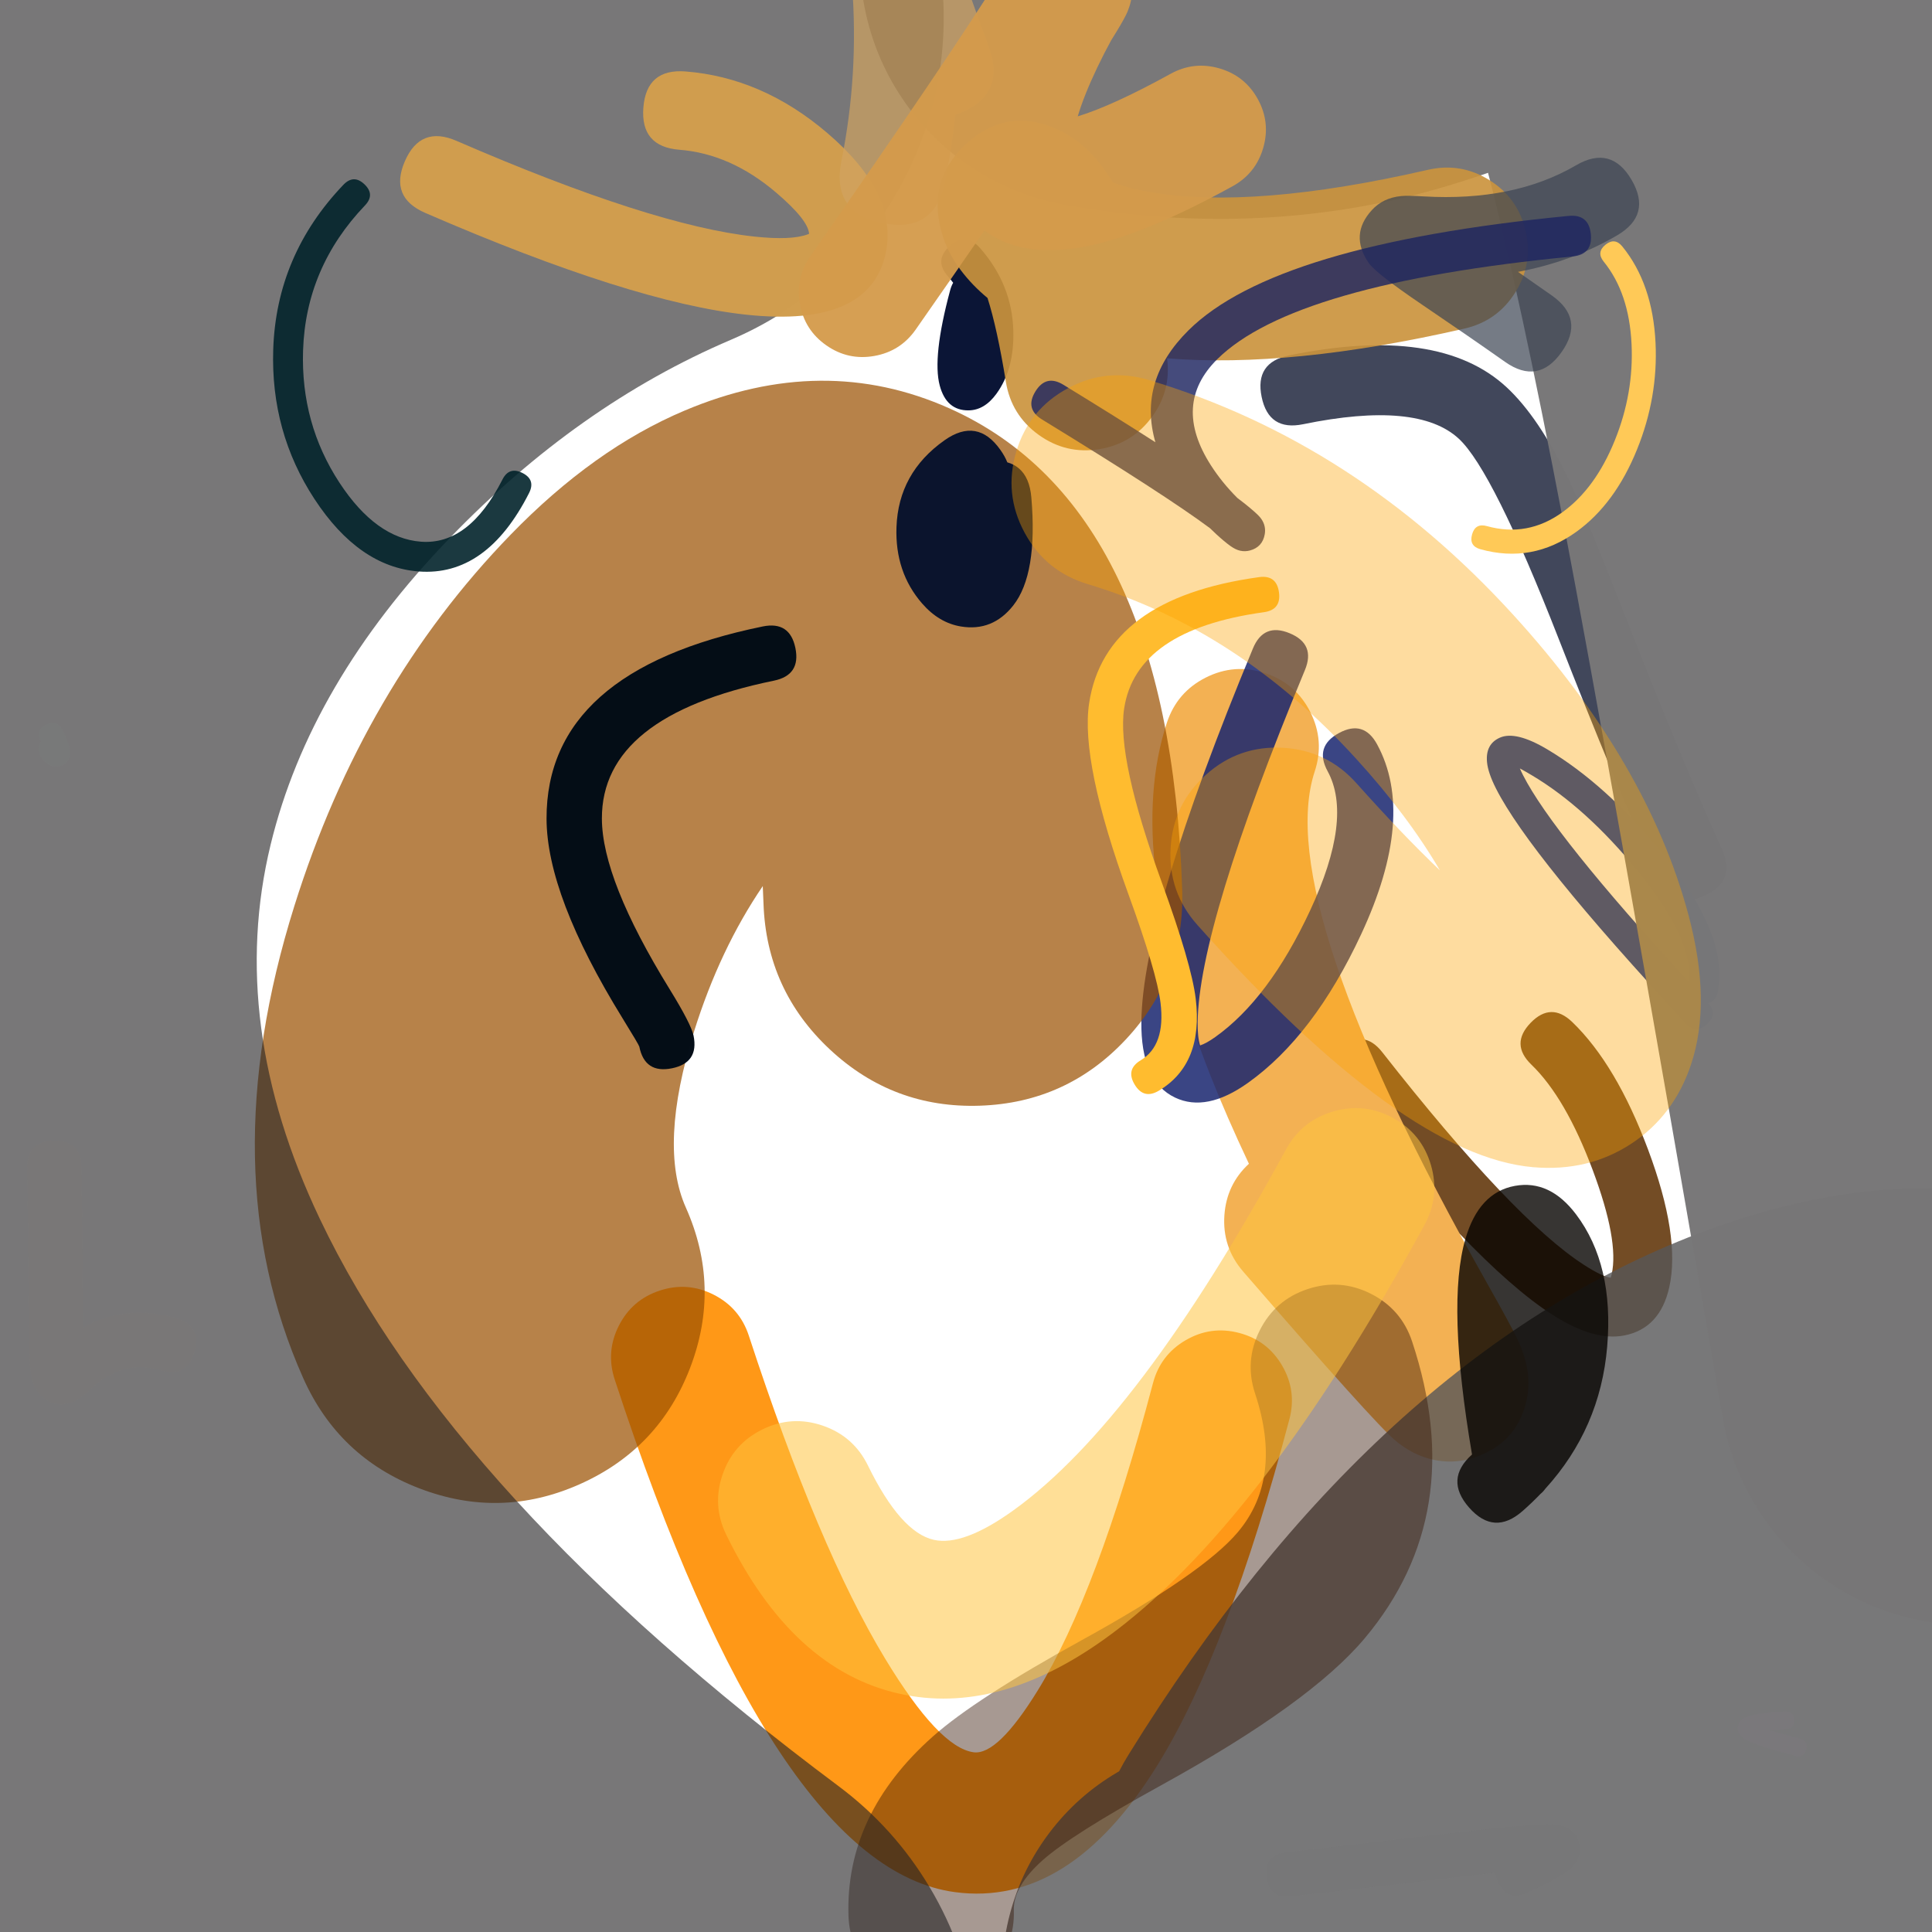 <svg xmlns="http://www.w3.org/2000/svg" width="384" height="384" viewBox="0 0 384 384">
  <defs/>
  <path fill="rgb(41.569%, 25.098%, 9.02%)" opacity="0.935" d="M312.515,203.154 Q321.235,211.569 327.554,228.451 Q334.028,245.75 331.787,255.824 Q329.961,264.032 322.846,265.433 Q316.804,266.622 308.497,261.282 Q292.829,251.21 265.494,216.363 Q261.873,211.747 266.489,208.127 Q271.104,204.506 274.725,209.121 Q300.839,242.411 314.842,251.412 Q318.598,253.828 320.154,253.94 Q320.243,253.688 320.334,253.276 Q321.819,246.602 316.565,232.564 Q311.177,218.168 304.368,211.596 Q300.146,207.523 304.22,203.301 Q306.257,201.191 308.331,201.154 Q310.404,201.117 312.515,203.154 Z"/>
  <path fill="rgb(100%, 55.686%, 0.392%)" opacity="0.907" d="M148.836,265.477 Q162.676,307.792 175.916,329.653 Q186.641,347.362 193.521,348.278 Q198.275,348.91 206.214,336.061 Q218.104,316.816 229.164,274.914 Q230.647,269.297 235.666,266.375 Q240.685,263.452 246.301,264.934 Q251.917,266.416 254.84,271.436 Q257.763,276.455 256.281,282.071 Q244.156,328.008 230.072,350.802 Q212.584,379.107 189.822,376.078 Q153.941,371.303 122.18,274.195 Q120.374,268.674 123.001,263.494 Q125.628,258.314 131.149,256.508 Q136.669,254.702 141.85,257.329 Q147.03,259.956 148.836,265.477 Z"/>
  <path fill="rgb(0%, 3.529%, 13.725%)" opacity="0.743" d="M256.193,70.642 Q286.046,64.512 299.466,76.985 Q305.818,82.888 311.639,94.989 Q315.115,102.214 322.772,121.809 Q333.866,150.195 342.251,168.804 Q345.119,175.169 338.755,178.036 Q335.572,179.47 333.264,178.596 Q330.956,177.722 329.522,174.54 Q320.991,155.607 309.769,126.891 Q296.715,93.489 289.961,87.212 Q281.809,79.635 259.002,84.319 Q252.164,85.723 250.76,78.885 Q250.057,75.466 251.416,73.405 Q252.774,71.345 256.193,70.642 Z"/>
  <path fill="rgb(1.176%, 5.098%, 18.431%)" opacity="0.961" d="M194.776,49.287 Q201.154,56.527 201.405,65.732 Q201.613,73.365 198.043,78.27 Q195.66,81.544 192.488,81.566 Q188.109,81.597 186.78,76.632 Q185.274,71.005 188.843,57.717 Q189.078,56.842 189.449,56.204 Q188.957,55.546 188.396,54.908 Q185.585,51.718 188.775,48.907 Q190.371,47.502 191.871,47.597 Q193.371,47.692 194.776,49.287 Z"/>
  <path fill="rgb(95.294%, 69.412%, 32.549%)" d="M261.311,153.331 Q252.793,179.148 295.453,254.849 Q300.371,263.576 301.608,266.182 Q304.527,272.328 303.551,277.646 Q301.927,286.489 293.497,289.535 Q288.019,291.514 282.517,289.417 Q279.849,288.4 277.353,286.33 Q273.247,282.926 247.098,252.742 Q242.902,247.899 243.36,241.508 Q243.797,235.407 248.231,231.306 Q243.764,221.84 240.615,213.855 Q223.274,169.876 231.931,143.638 Q233.939,137.553 239.661,134.67 Q245.383,131.787 251.468,133.795 Q257.553,135.802 260.435,141.524 Q263.318,147.246 261.311,153.331 Z"/>
  <path fill="rgb(33.725%, 33.725%, 34.51%)" opacity="0.8" d="M222.437,352.056 Q223.276,350.425 224.253,348.844 Q273.07,269.831 337.612,245.144 Q368.383,233.375 396.582,236.935 Q431.098,241.293 450.155,265.811 Q461.277,280.12 463.781,298.003 Q466.148,314.91 460.257,331.86 Q450.674,359.437 421.212,381.439 Q366.412,422.363 251.867,438.142 Q242.735,439.4 233.816,437.067 Q224.898,434.735 217.551,429.167 Q210.204,423.599 205.547,415.643 Q200.89,407.687 199.632,398.555 Q198.374,389.422 200.706,380.504 Q203.039,371.585 208.607,364.238 Q214.175,356.891 222.131,352.234 Q222.282,352.146 222.437,352.056 Z"/>
  <path fill="rgb(0%, 18.039%, 62.353%)" d="M339.498,199.355 Q340.466,200.424 340.428,201.457 Q340.389,202.516 339.291,203.536 Q337.095,205.578 335.053,203.381 Q304.119,170.088 297.363,156.773 Q295.762,153.616 295.558,151.505 Q295.212,147.899 298.109,146.617 Q301.277,145.215 307.53,148.937 Q319.206,155.886 330.222,169.39 Q343.58,185.765 341.462,196.945 Q341.07,199.015 339.498,199.355 Z M335.668,195.209 Q336.747,186.876 325.575,173.181 Q315.228,160.498 304.463,154.09 Q303.006,153.223 302.085,152.732 Q302.34,153.328 302.711,154.06 Q308.679,165.822 335.668,195.209 Z"/>
  <path fill="rgb(9.412%, 14.51%, 43.529%)" opacity="0.849" d="M259.363,133.179 Q238.276,184.009 238.044,203.164 Q238.007,206.21 238.533,207.785 Q239.77,207.38 241.533,206.125 Q252.216,198.52 260.393,180.978 Q268.953,162.612 263.879,153.293 Q262.541,150.836 263.101,148.939 Q263.66,147.041 266.117,145.703 Q271.031,143.028 273.707,147.941 Q281.482,162.22 270.535,185.705 Q261.111,205.924 248.022,215.241 Q239.782,221.107 233.563,218.157 Q226.711,214.907 226.855,203.028 Q227.113,181.715 249.027,128.891 Q250.099,126.307 251.927,125.551 Q253.755,124.795 256.339,125.867 Q261.507,128.011 259.363,133.179 Z"/>
  <path fill="rgb(47.059%, 46.667%, 47.059%)" opacity="0.985" d="M229.097,-56.904 Q243.013,-54.456 254.924,-56.937 Q262.353,-58.485 275.97,-64.285 Q288.909,-69.797 296.401,-71.795 Q317.617,-77.452 336.511,-70.897 Q369.756,-59.364 385.765,-11.1 Q395.18,17.284 408.161,85.197 Q417.159,132.277 440.118,264.975 Q441.8,274.695 439.634,284.318 Q437.468,293.942 431.785,302.004 Q426.101,310.066 417.764,315.339 Q409.428,320.612 399.708,322.294 Q389.989,323.976 380.365,321.81 Q370.742,319.644 362.68,313.96 Q354.618,308.277 349.344,299.94 Q344.071,291.604 342.389,281.884 Q319.579,150.045 310.743,103.817 Q302.05,58.334 295.76,34.352 Q284.593,38.192 275.149,40.16 Q244.592,46.524 211.919,40.779 Q202.204,39.07 193.882,33.774 Q185.56,28.478 179.899,20.4 Q174.237,12.322 172.098,2.693 Q169.958,-6.936 171.667,-16.652 Q173.375,-26.367 178.671,-34.688 Q183.968,-43.01 192.045,-48.672 Q200.123,-54.333 209.752,-56.473 Q219.382,-58.612 229.097,-56.904 Z"/>
  <path fill="rgb(2.353%, 1.176%, 0%)" opacity="0.8" d="M292.575,289.094 Q287.481,259.177 291.267,246.216 Q293.958,237.005 301.094,235.702 Q308.023,234.437 313.258,241.37 Q320.822,251.387 319.44,267.663 Q318.061,283.902 307.143,295.899 Q306.73,296.479 306.16,296.95 Q304.496,298.684 302.625,300.327 Q296.962,305.299 291.99,299.637 Q287.064,294.027 292.575,289.094 Z"/>
  <path fill="rgb(19.608%, 7.059%, 0%)" opacity="0.426" d="M168.643,380.768 Q168.007,360.583 185.441,345.114 Q193.872,337.633 214.97,326.013 Q239.212,312.66 246.064,304.484 Q255.03,293.787 249.462,276.994 Q247.319,270.53 250.375,264.445 Q253.43,258.359 259.893,256.216 Q266.357,254.073 272.442,257.129 Q278.528,260.184 280.671,266.647 Q292.009,300.849 271.264,325.603 Q260.461,338.493 230.832,354.812 Q212.948,364.662 207.262,369.707 Q201.355,374.949 201.505,379.732 Q201.72,386.538 197.059,391.503 Q192.398,396.467 185.592,396.681 Q178.786,396.896 173.822,392.235 Q168.857,387.574 168.643,380.768 Z"/>
  <path fill="rgb(60.392%, 31.373%, 0%)" opacity="0.714" d="M151.75,179.556 Q151.69,177.79 151.606,176.116 Q143.082,188.646 137.96,204.974 Q130.83,227.703 136.318,240.012 Q143.34,255.762 137.169,271.865 Q130.997,287.968 115.246,294.99 Q99.496,302.012 83.393,295.841 Q67.29,289.669 60.268,273.918 Q41.953,232.838 58.511,180.052 Q72.178,136.482 101.484,106.281 Q118.032,89.228 136.056,81.613 Q163.631,69.962 188.708,81.168 Q232.411,100.699 234.969,176.757 Q235.549,193.992 223.772,206.589 Q211.994,219.186 194.759,219.766 Q177.524,220.346 164.927,208.568 Q152.329,196.791 151.75,179.556 Z"/>
  <path fill="rgb(14.51%, 13.725%, 14.118%)" opacity="0.615" d="M145.273,67.534 Q114.895,80.484 89.344,106.988 Q61.561,135.807 53.782,167.908 Q45.15,203.531 63.575,242.27 Q89.928,297.678 166.663,355.004 Q177.75,363.288 184.824,375.184 Q191.898,387.079 193.881,400.777 Q195.864,414.474 192.454,427.888 Q189.045,441.302 180.761,452.389 Q172.478,463.477 160.582,470.551 Q148.686,477.625 134.989,479.608 Q121.291,481.591 107.878,478.181 Q94.464,474.771 83.376,466.488 Q-20.95,388.549 -62.094,302.04 Q-101.718,218.728 -81.463,135.137 Q-64.802,66.379 -10.842,10.406 Q34.326,-36.447 90.704,-60.479 Q103.435,-65.907 117.275,-66.049 Q131.114,-66.19 143.955,-61.025 Q156.795,-55.86 166.681,-46.175 Q176.568,-36.489 181.995,-23.757 Q187.422,-11.026 187.564,2.814 Q187.706,16.653 182.541,29.494 Q177.376,42.334 167.69,52.22 Q158.005,62.107 145.273,67.534 Z"/>
  <path fill="rgb(51.765%, 85.098%, 75.686%)" opacity="0.024" d="M12.431,145.121 Q13.494,147.276 13.767,148.54 Q14.408,151.499 11.97,152.245 Q10.432,152.715 9.005,151.47 Q7.932,150.535 7.76,149.371 Q7.582,148.174 8.091,147.487 Q8.124,147.443 8.16,147.4 Q8.127,147.332 8.092,147.262 Q7.557,146.177 7.832,145.367 Q8.107,144.557 9.192,144.022 Q11.361,142.952 12.431,145.121 Z"/>
  <path fill="rgb(100%, 76.471%, 24.314%)" opacity="0.539" d="M283.128,243.456 Q250.356,303.593 219.75,325.618 Q198.375,341 178.819,336.653 Q157.5,331.914 144.361,305.069 Q141.508,299.238 143.613,293.098 Q145.718,286.957 151.549,284.104 Q157.379,281.25 163.52,283.355 Q169.66,285.46 172.514,291.291 Q179.022,304.59 185.62,306.057 Q191.466,307.356 201.443,300.177 Q226.252,282.324 255.606,228.458 Q258.713,222.758 264.939,220.924 Q271.166,219.09 276.866,222.196 Q282.566,225.302 284.4,231.529 Q286.234,237.756 283.128,243.456 Z"/>
  <path fill="rgb(0%, 13.333%, 16.471%)" opacity="0.892" d="M105.153,97.999 Q96.719,114.614 83.218,113.584 Q71.349,112.678 62.511,99.196 Q53.777,85.871 54.306,69.492 Q54.913,50.696 68.249,36.732 Q70.298,34.587 72.444,36.636 Q73.516,37.66 73.541,38.709 Q73.565,39.758 72.54,40.83 Q60.771,53.155 60.236,69.684 Q59.768,84.187 67.474,95.943 Q74.711,106.983 83.669,107.667 Q93.221,108.396 99.862,95.313 Q101.205,92.668 103.851,94.011 Q106.496,95.354 105.153,97.999 Z"/>
  <path fill="rgb(100%, 73.725%, 18.431%)" d="M251.2,121.682 Q225.784,125.193 223.43,140.846 Q221.942,150.741 230.904,175.349 Q236.813,191.574 237.654,198.474 Q239.232,211.442 230.35,216.772 Q227.332,218.583 225.521,215.565 Q224.616,214.056 224.917,212.849 Q225.219,211.642 226.728,210.736 Q231.692,207.757 230.666,199.325 Q229.923,193.226 224.29,177.758 Q214.715,151.466 216.469,139.8 Q219.605,118.94 250.237,114.709 Q253.724,114.227 254.205,117.714 Q254.446,119.457 253.695,120.449 Q252.944,121.441 251.2,121.682 Z"/>
  <path fill="rgb(79.608%, 57.647%, 23.922%)" opacity="0.917" d="M199.923,75.878 Q198.207,65.282 196.278,59.225 Q193.248,56.722 190.98,53.723 Q188.24,50.099 187.153,46.175 Q184.303,35.886 191.781,28.862 Q200.772,20.416 211.874,26.619 Q215.469,28.628 218.46,32.35 Q219.894,34.134 221.211,36.317 Q224.331,37.461 228.576,38.189 Q249.102,41.706 283.833,33.749 Q290.371,32.251 296.052,35.815 Q301.734,39.378 303.231,45.915 Q304.729,52.453 301.166,58.134 Q297.602,63.816 291.065,65.313 Q256.505,73.232 231.965,71.213 Q232.809,77.532 229.038,82.76 Q225.115,88.2 218.495,89.272 Q211.875,90.344 206.435,86.421 Q200.996,82.498 199.923,75.878 Z"/>
  <path fill="rgb(41.569%, 38.824%, 36.471%)" opacity="0.043" d="M255.659,368.144 Q266.942,366.912 284.004,364.873 Q305.729,362.277 308.972,362.627 Q313.157,363.08 313.908,366.535 Q314.591,369.679 311.429,372.002 Q309.548,373.384 303.612,376.174 Q299.626,378.048 297.751,374.062 Q297.292,373.084 297.185,372.233 Q292.225,372.764 285.05,373.622 Q267.944,375.666 256.615,376.903 Q252.236,377.381 251.757,373.002 Q251.279,368.622 255.659,368.144 Z"/>
  <path fill="rgb(81.961%, 61.961%, 30.98%)" opacity="0.993" d="M136.27,14.204 Q151.474,15.404 164.35,26.366 Q178.403,38.329 176.097,50.049 Q173.12,65.179 148.365,62.551 Q125.625,60.136 84.524,42.317 Q80.944,40.765 79.93,38.198 Q78.916,35.632 80.468,32.052 Q83.573,24.891 90.733,27.996 Q129.645,44.866 150.013,47.029 Q157.256,47.798 160.524,46.588 Q160.691,46.526 160.815,46.476 Q160.64,43.707 154.232,38.251 Q145.205,30.567 135.042,29.765 Q127.262,29.151 127.876,21.37 Q128.183,17.48 130.282,15.688 Q132.38,13.897 136.27,14.204 Z"/>
  <path fill="rgb(0%, 5.098%, 16.863%)" opacity="0.936" d="M204.989,98.873 Q206.284,114.135 201.395,120.338 Q197.286,125.553 190.999,124.52 Q186.633,123.804 183.278,119.947 Q177.863,113.723 178.182,104.777 Q178.566,93.973 187.733,87.506 Q194.246,82.911 198.841,89.424 Q199.737,90.694 200.211,91.891 Q201.536,92.273 202.498,93.085 Q204.653,94.902 204.989,98.873 Z"/>
  <path fill="rgb(100%, 78.824%, 34.118%)" d="M322.454,48.991 Q328.488,56.42 329.051,68.147 Q329.571,78.966 325.373,89.338 Q320.996,100.155 313.342,105.678 Q304.535,112.034 294.242,109.162 Q291.943,108.521 292.584,106.222 Q292.905,105.073 293.64,104.658 Q294.375,104.244 295.524,104.565 Q303.604,106.819 310.549,101.808 Q317.088,97.089 320.949,87.548 Q324.753,78.148 324.284,68.376 Q323.796,58.214 318.749,52.001 Q317.997,51.075 318.084,50.235 Q318.171,49.396 319.097,48.644 Q320.949,47.139 322.454,48.991 Z"/>
  <path fill="rgb(89.804%, 53.333%, 93.725%)" opacity="0.014" d="M356.827,348.986 Q356.463,348.887 355.535,348.643 Q348.53,346.803 346.79,345.665 Q345.37,344.736 345.406,343.423 Q345.447,341.885 347.283,341.178 Q349.197,340.442 354.774,340.172 Q356.543,340.087 356.629,341.856 Q356.714,343.625 354.945,343.711 Q353.165,343.797 351.843,343.919 Q353.658,344.487 356.435,345.217 Q357.375,345.464 357.759,345.568 Q359.467,346.034 359.002,347.743 Q358.536,349.452 356.827,348.986 Z"/>
  <path fill="rgb(23.529%, 26.667%, 32.157%)" opacity="0.705" d="M321.389,46.795 Q312.448,52.014 301.712,54.035 Q305.278,56.501 308.436,58.728 Q315.033,63.379 310.381,69.975 Q308.056,73.273 305.244,73.76 Q302.432,74.246 299.134,71.92 Q291.928,66.839 282.529,60.469 Q273.492,54.345 272.054,52.267 Q268.175,46.665 272.671,41.754 Q274.905,39.314 278.487,38.97 Q279.757,38.847 282.897,39.033 Q300.846,40.094 313.252,32.854 Q320.222,28.785 324.291,35.756 Q326.325,39.241 325.6,42.001 Q324.874,44.761 321.389,46.795 Z"/>
  <path fill="rgb(81.961%, 63.922%, 37.647%)" opacity="0.698" d="M167.24,31.984 Q170.704,14.757 169.354,-2.961 Q169.26,-4.198 169.151,-5.382 Q166.104,-14.926 164.723,-21.38 Q162.939,-29.721 165.447,-33.89 Q168.033,-38.187 172.971,-38.934 Q177.204,-39.574 180.724,-37.088 Q182.718,-35.679 184.048,-33.404 Q184.949,-31.864 185.776,-29.488 Q188.557,-21.492 189.833,-9.684 Q192.506,-1.522 196.481,9.15 Q198.315,14.072 196.77,17.45 Q195.226,20.827 190.303,22.661 Q190.097,22.738 189.892,22.809 Q189.171,29.497 187.838,36.126 Q185.767,46.425 175.468,44.354 Q170.319,43.318 168.262,40.226 Q166.205,37.133 167.24,31.984 Z"/>
  <path fill="rgb(68.627%, 63.137%, 47.451%)" opacity="0.024" d="M31.973,272.354 Q24.334,270.143 18.085,276.057 Q15.783,278.235 14.181,278.765 Q10.607,279.948 8.021,277.268 Q6.728,275.927 6.244,273.759 Q5.699,271.318 5.641,257.182 Q5.582,242.949 5.411,232.179 Q5.325,226.785 10.719,226.7 Q13.416,226.657 14.786,227.984 Q16.156,229.311 16.198,232.008 Q16.37,242.841 16.43,257.137 Q16.446,261.027 16.483,263.868 Q24.955,259.091 34.972,261.99 Q40.154,263.49 38.654,268.672 Q37.905,271.263 36.234,272.183 Q34.564,273.104 31.973,272.354 Z"/>
  <path fill="rgb(11.765%, 14.51%, 37.647%)" opacity="0.824" d="M312.549,50.978 Q257.092,56.374 241.936,71.397 Q232.884,80.37 240.7,92.523 Q242.89,95.928 245.936,98.971 Q248.672,101.036 250.041,102.379 Q250.461,102.79 250.73,103.191 Q251.663,104.576 251.376,106.2 Q250.925,108.743 248.43,109.414 Q247.468,109.672 246.491,109.457 Q245.578,109.256 244.521,108.495 Q243.348,107.651 241.766,106.196 Q241.116,105.598 240.493,104.985 Q231.66,98.402 207.127,83.385 Q203.672,81.27 205.787,77.815 Q206.844,76.087 208.237,75.752 Q209.63,75.417 211.357,76.474 Q221.883,82.917 229.643,87.898 Q226.124,75.662 236.232,65.642 Q253.436,48.588 311.764,42.913 Q315.796,42.521 316.189,46.553 Q316.385,48.569 315.475,49.675 Q314.565,50.782 312.549,50.978 Z"/>
  <path fill="rgb(1.176%, 4.706%, 8.627%)" opacity="0.986" d="M153.807,135.291 Q119.577,142.303 119.63,162.699 Q119.662,174.828 133.094,196.607 Q137.392,203.577 137.852,205.852 Q138.942,211.243 133.55,212.333 Q128.159,213.422 127.07,208.031 Q126.999,207.681 123.731,202.382 Q108.67,177.96 108.63,162.728 Q108.553,133.333 151.599,124.514 Q156.987,123.41 158.091,128.798 Q159.195,134.187 153.807,135.291 Z"/>
  <path fill="rgb(83.137%, 60.784%, 29.804%)" opacity="0.956" d="M244.971,37.025 Q225.84,47.553 214.011,49.298 Q202.465,51.002 195.677,45.806 Q189.453,54.845 182.008,65.496 Q178.98,69.828 173.777,70.75 Q168.573,71.672 164.242,68.644 Q159.911,65.617 158.988,60.413 Q158.066,55.21 161.094,50.879 Q188.43,11.769 198.846,-4.913 Q199.744,-6.524 200.654,-8.03 Q201.164,-8.874 201.529,-9.425 Q201.985,-10.111 202.438,-10.663 Q207.661,-17.025 215.591,-14.923 Q224.142,-12.656 225.019,-3.853 Q225.223,-1.811 224.776,0.193 Q224.541,1.248 224.13,2.255 Q223.616,3.515 221.874,6.362 Q221.383,7.163 220.848,8.024 Q219.474,10.524 218.099,13.402 Q215.464,18.916 214.207,23.13 Q221.172,20.997 232.67,14.67 Q237.299,12.123 242.375,13.595 Q247.45,15.067 249.998,19.697 Q252.545,24.327 251.073,29.402 Q249.601,34.477 244.971,37.025 Z"/>
  <path fill="rgb(99.608%, 63.922%, 0%)" opacity="0.375" d="M228.367,75.536 Q269.512,87.882 300.871,122.313 Q327.504,151.556 335.614,181.913 Q340.236,199.218 336.097,211.596 Q332.7,221.753 324.24,227.311 Q315.675,232.938 304.711,231.987 Q278.956,229.754 238.007,183.868 Q232.167,177.324 232.665,168.568 Q233.163,159.811 239.706,153.972 Q246.25,148.132 255.007,148.63 Q263.763,149.127 269.603,155.671 Q278.529,165.673 286.192,172.987 Q279.803,162.073 269.562,150.828 Q246.103,125.072 216.196,116.097 Q207.795,113.576 203.637,105.854 Q199.48,98.131 202.001,89.731 Q204.521,81.33 212.244,77.173 Q219.966,73.015 228.367,75.536 Z"/>
</svg>

